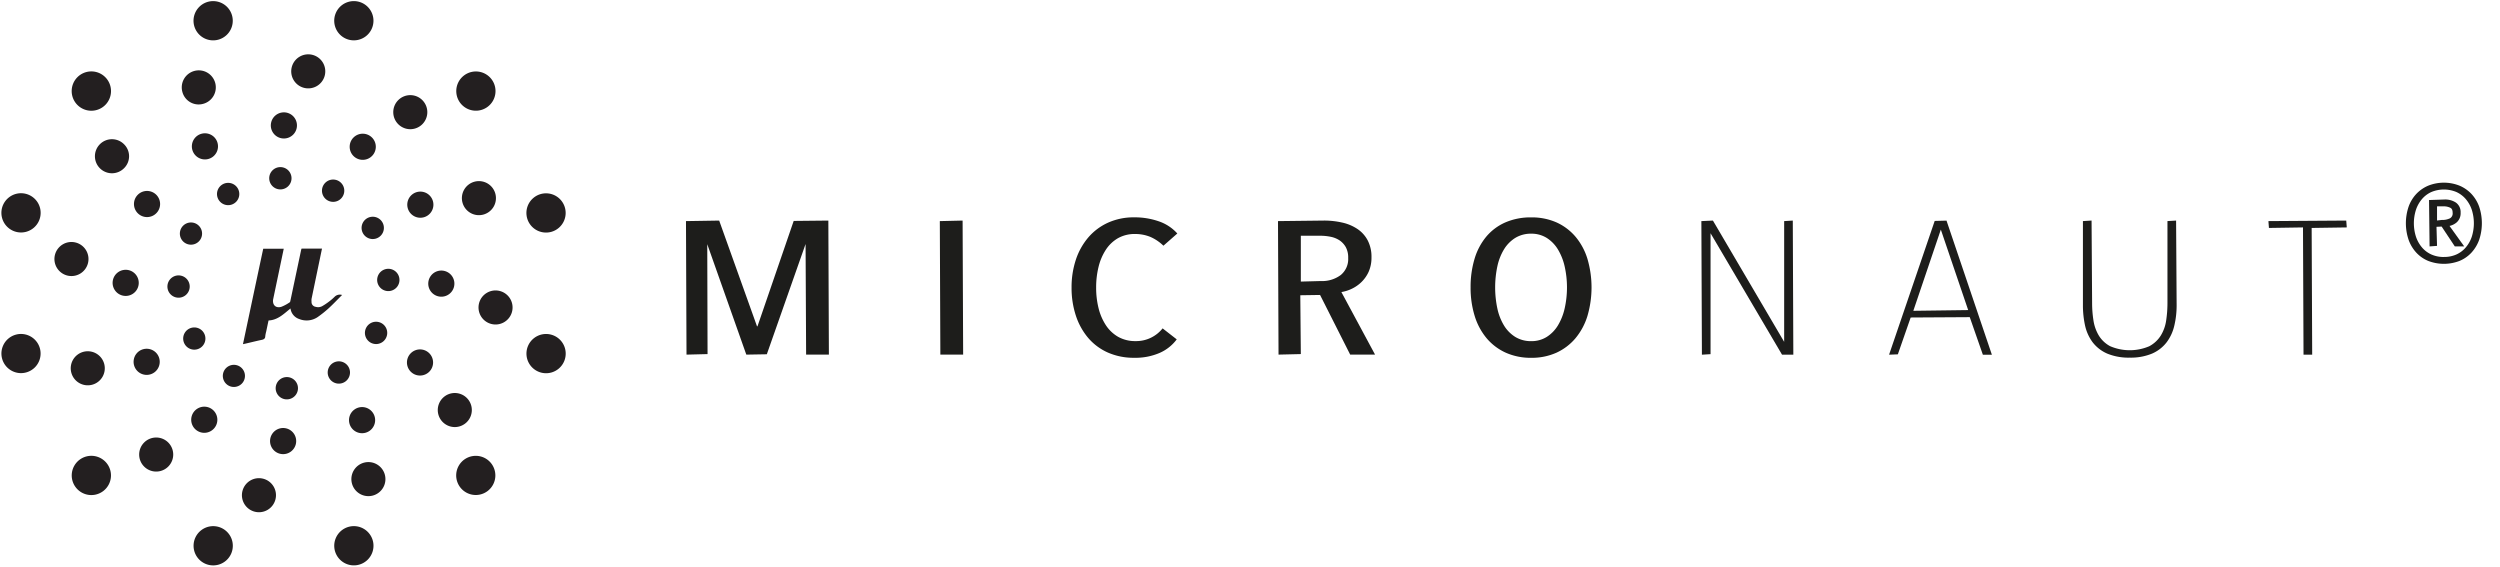 <svg xmlns="http://www.w3.org/2000/svg" width='1315px' height="298px" viewBox="0 0 1315 298"><title>micronaut_mini_copy_tm</title><path d="M202.731,152.918a5.866,5.866,0,1,0-4.141-7.187A5.866,5.866,0,0,0,202.731,152.918Z" style="fill:#231f20"/><path d="M197.582,125.537A5.866,5.866,0,1,0,190.4,121.4,5.865,5.865,0,0,0,197.582,125.537Z" style="fill:#231f20"/><path d="M171.075,96.164a5.867,5.867,0,1,0,4.153-1.723A5.865,5.865,0,0,0,171.075,96.164Z" style="fill:#231f20"/><path d="M149,88.1a5.866,5.866,0,1,0,4.142,7.187A5.867,5.867,0,0,0,149,88.1Z" style="fill:#231f20"/><path d="M121.53,107.716a5.865,5.865,0,1,0-7.187-4.141A5.865,5.865,0,0,0,121.53,107.716Z" style="fill:#231f20"/><path d="M96.3,118.754a5.841,5.841,0,1,0,4.152-1.733A5.864,5.864,0,0,0,96.3,118.754Z" style="fill:#231f20"/><path d="M95.448,145.06a5.865,5.865,0,1,0,4.142,7.186A5.867,5.867,0,0,0,95.448,145.06Z" style="fill:#231f20"/><path d="M100.664,172.44a5.844,5.844,0,1,0,4.456.575A5.867,5.867,0,0,0,100.664,172.44Z" style="fill:#231f20"/><path d="M127.172,201.813a5.821,5.821,0,1,0-4.142,1.731A5.865,5.865,0,0,0,127.172,201.813Z" style="fill:#231f20"/><path d="M149.358,209.873a5.866,5.866,0,1,0-4.164-7.142A5.865,5.865,0,0,0,149.358,209.873Z" style="fill:#231f20"/><path d="M176.716,190.261A5.866,5.866,0,1,0,183.9,194.4,5.867,5.867,0,0,0,176.716,190.261Z" style="fill:#231f20"/><path d="M201.97,179.246a5.865,5.865,0,1,0-8.306,0A5.864,5.864,0,0,0,201.97,179.246Z" style="fill:#231f20"/><path d="M233.918,142.552a6.873,6.873,0,1,0,4.858,8.418A6.875,6.875,0,0,0,233.918,142.552Z" style="fill:#231f20"/><path d="M222.881,114.3a6.873,6.873,0,1,0-8.418-4.859A6.875,6.875,0,0,0,222.881,114.3Z" style="fill:#231f20"/><path d="M185.94,82.06a6.873,6.873,0,1,0,0-9.717A6.876,6.876,0,0,0,185.94,82.06Z" style="fill:#231f20"/><path d="M147.545,72.612a6.873,6.873,0,1,0-4.858-8.418A6.873,6.873,0,0,0,147.545,72.612Z" style="fill:#231f20"/><path d="M106.015,70.351a6.873,6.873,0,1,0,8.418,4.858A6.872,6.872,0,0,0,106.015,70.351Z" style="fill:#231f20"/><path d="M72.478,112.172a6.873,6.873,0,1,0,0-9.717A6.875,6.875,0,0,0,72.478,112.172Z" style="fill:#231f20"/><path d="M64.328,155.425a6.873,6.873,0,1,0-4.858-8.418A6.873,6.873,0,0,0,64.328,155.425Z" style="fill:#231f20"/><path d="M75.366,183.679a6.873,6.873,0,1,0,8.418,4.858A6.871,6.871,0,0,0,75.366,183.679Z" style="fill:#231f20"/><path d="M112.306,215.918a6.875,6.875,0,1,0,2.022,4.869A6.873,6.873,0,0,0,112.306,215.918Z" style="fill:#231f20"/><path d="M150.7,225.366a6.873,6.873,0,1,0,4.859,8.418A6.871,6.871,0,0,0,150.7,225.366Z" style="fill:#231f20"/><path d="M192.254,227.627a6.873,6.873,0,1,0-8.441-4.858A6.873,6.873,0,0,0,192.254,227.627Z" style="fill:#231f20"/><path d="M225.791,185.806a6.873,6.873,0,1,0,0,9.716A6.872,6.872,0,0,0,225.791,185.806Z" style="fill:#231f20"/><path d="M258.254,170.358a8.955,8.955,0,1,0-6.269-10.858A8.955,8.955,0,0,0,258.254,170.358Z" style="fill:#231f20"/><path d="M260.582,101.985a8.955,8.955,0,1,0-6.246,10.858A8.954,8.954,0,0,0,260.582,101.985Z" style="fill:#231f20"/><path d="M222.209,52.731a8.956,8.956,0,1,0,0,12.538A8.957,8.957,0,0,0,222.209,52.731Z" style="fill:#231f20"/><path d="M159.634,46.127a8.955,8.955,0,1,0-6.156-10.858A8.955,8.955,0,0,0,159.634,46.127Z" style="fill:#231f20"/><path d="M106.8,54.634A8.955,8.955,0,1,0,95.94,48.388,8.844,8.844,0,0,0,106.8,54.634Z" style="fill:#231f20"/><path d="M65.291,75.925a8.955,8.955,0,1,0,0,12.515,8.82,8.82,0,0,0,0-12.515Z" style="fill:#231f20"/><path d="M39.993,127.619a8.956,8.956,0,1,0,6.268,10.859A8.958,8.958,0,0,0,39.993,127.619Z" style="fill:#231f20"/><path d="M43.933,185.045a8.955,8.955,0,1,0,10.858,6.268A8.954,8.954,0,0,0,43.933,185.045Z" style="fill:#231f20"/><path d="M88.552,232.821a8.955,8.955,0,1,0,0,12.537A8.955,8.955,0,0,0,88.552,232.821Z" style="fill:#231f20"/><path d="M138.612,251.851a8.955,8.955,0,1,0,6.269,10.858A8.954,8.954,0,0,0,138.612,251.851Z" style="fill:#231f20"/><path d="M191.537,243.343A8.955,8.955,0,1,0,202.4,249.59,8.957,8.957,0,0,0,191.537,243.343Z" style="fill:#231f20"/><path d="M245.493,222.075a8.956,8.956,0,1,0-12.538,0A8.955,8.955,0,0,0,245.493,222.075Z" style="fill:#231f20"/><path d="M289.888,176.022a10.322,10.322,0,1,0,6.285,4.806A10.321,10.321,0,0,0,289.888,176.022Z" style="fill:#231f20"/><path d="M289.888,121.978a10.32,10.32,0,1,0-7.844-1.036A10.344,10.344,0,0,0,289.888,121.978Z" style="fill:#231f20"/><path d="M243.03,55.216A10.32,10.32,0,1,0,240,47.907,10.321,10.321,0,0,0,243.03,55.216Z" style="fill:#231f20"/><path d="M183.455,20.873a10.32,10.32,0,1,0-6.271-4.812A10.321,10.321,0,0,0,183.455,20.873Z" style="fill:#231f20"/><path d="M114.813,20.873a10.321,10.321,0,1,0-7.851-1.018A10.321,10.321,0,0,0,114.813,20.873Z" style="fill:#231f20"/><path d="M40.731,55.216a10.343,10.343,0,1,0,0-14.619A10.344,10.344,0,0,0,40.731,55.216Z" style="fill:#231f20"/><path d="M13.709,101.985a10.322,10.322,0,1,0,6.285,4.806A10.344,10.344,0,0,0,13.709,101.985Z" style="fill:#231f20"/><path d="M8.358,176.022a10.3,10.3,0,1,0,7.842,1.02A10.321,10.321,0,0,0,8.358,176.022Z" style="fill:#231f20"/><path d="M55.351,242.784a10.322,10.322,0,1,0,3.023,7.3A10.321,10.321,0,0,0,55.351,242.784Z" style="fill:#231f20"/><path d="M114.791,277.1a10.322,10.322,0,1,0,6.285,4.806A10.321,10.321,0,0,0,114.791,277.1Z" style="fill:#231f20"/><path d="M183.455,277.1a10.321,10.321,0,1,0,7.838,1.028A10.321,10.321,0,0,0,183.455,277.1Z" style="fill:#231f20"/><path d="M257.515,242.761a10.3,10.3,0,1,0,3.044,7.31A10.32,10.32,0,0,0,257.515,242.761Z" style="fill:#231f20"/><path d="M179.94,155.157c-2.418,2.418-4.656,4.791-7.074,7.007a57.3,57.3,0,0,1-5.776,4.612,10.32,10.32,0,0,1-9.694,1.03,6.716,6.716,0,0,1-4.59-5.552c-3.493,2.821-6.716,6.112-11.552,6.313-.4,1.858-.806,3.784-1.209,5.709a19.291,19.291,0,0,0-.515,2.53c0,1.231-.672,1.724-1.881,1.97-2.977.6-9.4,2.239-9.85,2.239,3.559-16.814,7.1-33.582,10.656-50.172h10.791c-.559,2.709-5.574,26.6-5.619,26.866-.291,2.843,1.522,4.478,4.3,3.694a21.4,21.4,0,0,0,4.478-2.4c.224-.134.291-.559.358-.873,1.9-8.955,3.761-17.8,5.642-26.686a3.9,3.9,0,0,1,.224-.672h10.746c-.582,2.754-4.231,20.328-5.507,26.463a7.921,7.921,0,0,0,0,1.477,2.508,2.508,0,0,0,2.127,2.665,4.481,4.481,0,0,0,3.582-.4,30.767,30.767,0,0,0,3.358-2.239,28.132,28.132,0,0,0,3.268-2.821A3.9,3.9,0,0,1,179.94,155.157Z" style="fill:#231f20;fill-rule:evenodd"/><polygon points="417.483 116.208 398.467 171.547 398.22 171.733 378.287 116.018 360.825 116.301 361.103 186.532 372.173 186.253 372.02 128.444 392.558 186.532 403.35 186.346 423.735 128.352 424.017 186.532 435.995 186.532 435.713 116.018 417.483 116.208" style="fill:#1d1d1b"/><polygon points="494.345 116.301 494.628 186.532 506.614 186.532 506.332 116.018 494.345 116.301" style="fill:#1d1d1b"/><path d="M581.668,131.374A18.986,18.986,0,0,1,588,125.321a17.836,17.836,0,0,1,9.085-2.24,21.159,21.159,0,0,1,7.958,1.509,23.018,23.018,0,0,1,6.914,4.654l7.313-6.425a23.025,23.025,0,0,0-9.743-6.4,38.416,38.416,0,0,0-12.955-2.095,32.632,32.632,0,0,0-13.722,2.793,30.027,30.027,0,0,0-10.363,7.725,35.013,35.013,0,0,0-6.563,11.7,46.036,46.036,0,0,0-2.28,14.719,46.556,46.556,0,0,0,2.228,14.658,34.968,34.968,0,0,0,6.413,11.7,29.1,29.1,0,0,0,10.368,7.781,33.468,33.468,0,0,0,13.9,2.793,31.98,31.98,0,0,0,13.375-2.543,22.407,22.407,0,0,0,9.032-7.143l-7.426-5.784a17.765,17.765,0,0,1-14.21,6.7,18.223,18.223,0,0,1-9.149-2.232,19.229,19.229,0,0,1-6.458-6.086,29.029,29.029,0,0,1-3.862-8.947,44.556,44.556,0,0,1-1.283-10.9,45.2,45.2,0,0,1,1.283-10.953A29.033,29.033,0,0,1,581.668,131.374Z" style="fill:#1d1d1b"/><path d="M710.987,151.921a19.012,19.012,0,0,0,5.134-3.556,17.911,17.911,0,0,0,3.814-5.472,18.17,18.17,0,0,0,1.465-7.527,18.653,18.653,0,0,0-1.99-8.919,16.5,16.5,0,0,0-5.44-6.03A23.59,23.59,0,0,0,706,117.072a42.625,42.625,0,0,0-9.637-1.054l-24.139.283.283,70.223,11.728-.279-.279-30.942,10.4-.154L710.2,186.524h13.076l-17.709-32.9A19.871,19.871,0,0,0,710.987,151.921Zm-16.256-4.093-10.493.283V124h10.247a27.709,27.709,0,0,1,5.4.537,13.143,13.143,0,0,1,4.71,1.888A10.658,10.658,0,0,1,707.888,130a11.417,11.417,0,0,1,1.259,5.715,10.818,10.818,0,0,1-3.923,8.951,16.339,16.339,0,0,1-10.477,3.164Z" style="fill:#1d1d1b"/><path d="M828.684,124.469a28.534,28.534,0,0,0-9.969-7.486,32.171,32.171,0,0,0-13.318-2.64,33.41,33.41,0,0,0-13.573,2.64,27.529,27.529,0,0,0-10.037,7.486,33.027,33.027,0,0,0-6.166,11.656,51.2,51.2,0,0,0-2.087,15.045,49.939,49.939,0,0,0,2.159,15.058,33.713,33.713,0,0,0,6.284,11.7,28.651,28.651,0,0,0,10.041,7.58,32.184,32.184,0,0,0,13.379,2.7,31.609,31.609,0,0,0,13.318-2.7,28.694,28.694,0,0,0,9.969-7.576,33.73,33.73,0,0,0,6.3-11.7,53.433,53.433,0,0,0,0-30.1A33.231,33.231,0,0,0,828.684,124.469ZM823,162.273a29.974,29.974,0,0,1-3.6,9.007,18.454,18.454,0,0,1-5.892,5.986,15.066,15.066,0,0,1-8.1,2.179,15.746,15.746,0,0,1-8.306-2.179,18.271,18.271,0,0,1-5.953-5.986,28.749,28.749,0,0,1-3.535-9,53.594,53.594,0,0,1,0-22.2,28.645,28.645,0,0,1,3.535-8.992A18.331,18.331,0,0,1,797.1,125.1a15.741,15.741,0,0,1,8.306-2.184,15.125,15.125,0,0,1,8.1,2.184,18.464,18.464,0,0,1,5.892,5.989,30.112,30.112,0,0,1,3.6,9,50.477,50.477,0,0,1,0,22.2Z" style="fill:#1d1d1b"/><polygon points="938.47 116.301 938.47 179.812 900.993 116.018 894.923 116.301 895.202 186.568 899.75 186.286 899.75 122.677 937.356 186.568 943.292 186.568 943.01 116.018 938.47 116.301" style="fill:#1d1d1b"/><path d="M1017.652,116.208l-24,70.36,4.617-.19,6.748-19.371,31.076-.19,6.9,19.775h4.742l-23.868-70.55Zm-11.244,47.275,14.469-42.715L1035.26,163.1Z" style="fill:#1d1d1b"/><path d="M1140.082,116.289v43.146a62.035,62.035,0,0,1-.7,9.283,20.7,20.7,0,0,1-2.865,7.874,16.048,16.048,0,0,1-5.993,5.529,26.107,26.107,0,0,1-20.631-.045,15.667,15.667,0,0,1-5.937-5.61,21.862,21.862,0,0,1-2.8-7.934,58.807,58.807,0,0,1-.706-9.105l-.283-43.417-4.548.283V160.5a49.587,49.587,0,0,0,1.122,10.727,23,23,0,0,0,4.011,8.842,19.406,19.406,0,0,0,7.668,5.929,29.3,29.3,0,0,0,11.846,2.115,29,29,0,0,0,11.7-2.115,19.424,19.424,0,0,0,7.668-5.929,23.07,23.07,0,0,0,4.064-8.834,45.909,45.909,0,0,0,1.211-10.735l-.282-44.483Z" style="fill:#1d1d1b"/><polygon points="1234.121 116.018 1193.181 116.301 1193.46 119.901 1211.371 119.622 1211.653 186.568 1216.21 186.568 1215.931 119.901 1234.403 119.622 1234.121 116.018" style="fill:#1d1d1b"/><path d="M1304.009,108.621a19.565,19.565,0,0,0-4.129-6.716,18.6,18.6,0,0,0-6.312-4.3,22.265,22.265,0,0,0-16.18,0,18.7,18.7,0,0,0-6.311,4.3,19.271,19.271,0,0,0-4.121,6.72,27.257,27.257,0,0,0,0,17.608,19.731,19.731,0,0,0,4.116,6.756,17.859,17.859,0,0,0,6.321,4.31,22.928,22.928,0,0,0,16.171,0,17.855,17.855,0,0,0,6.32-4.31,19.927,19.927,0,0,0,4.125-6.756A27.416,27.416,0,0,0,1304.009,108.621Zm-18.529,26.551a15.681,15.681,0,0,1-6.578-1.316,13.981,13.981,0,0,1-4.916-3.68,17.121,17.121,0,0,1-3.168-5.606,23.289,23.289,0,0,1,0-14.283,17.042,17.042,0,0,1,3.168-5.605A14.094,14.094,0,0,1,1278.9,101a17.107,17.107,0,0,1,13.157,0,14.328,14.328,0,0,1,4.911,3.681,17.053,17.053,0,0,1,3.172,5.609,23.438,23.438,0,0,1,0,14.283,17.085,17.085,0,0,1-3.172,5.606,14.16,14.16,0,0,1-4.911,3.68,15.726,15.726,0,0,1-6.579,1.3Z" style="fill:#1d1d1b"/><path d="M1292.143,117.031a6.342,6.342,0,0,0,2.143-5.145,6.1,6.1,0,0,0-2.486-5.332,10.259,10.259,0,0,0-5.985-1.614l-8.14.278.283,24.4,3.922-.283L1281.6,119.3l2.7-.129,6.941,10.449h4.94l-7.74-10.784A8.623,8.623,0,0,0,1292.143,117.031Zm-10.263-8.5h3.6a7.733,7.733,0,0,1,3.37.754c.836.4,1.239,1.26,1.239,2.648a2.912,2.912,0,0,1-1.38,2.89,9.386,9.386,0,0,1-4.343.875l-2.486.283Z" style="fill:#1d1d1b"/></svg>